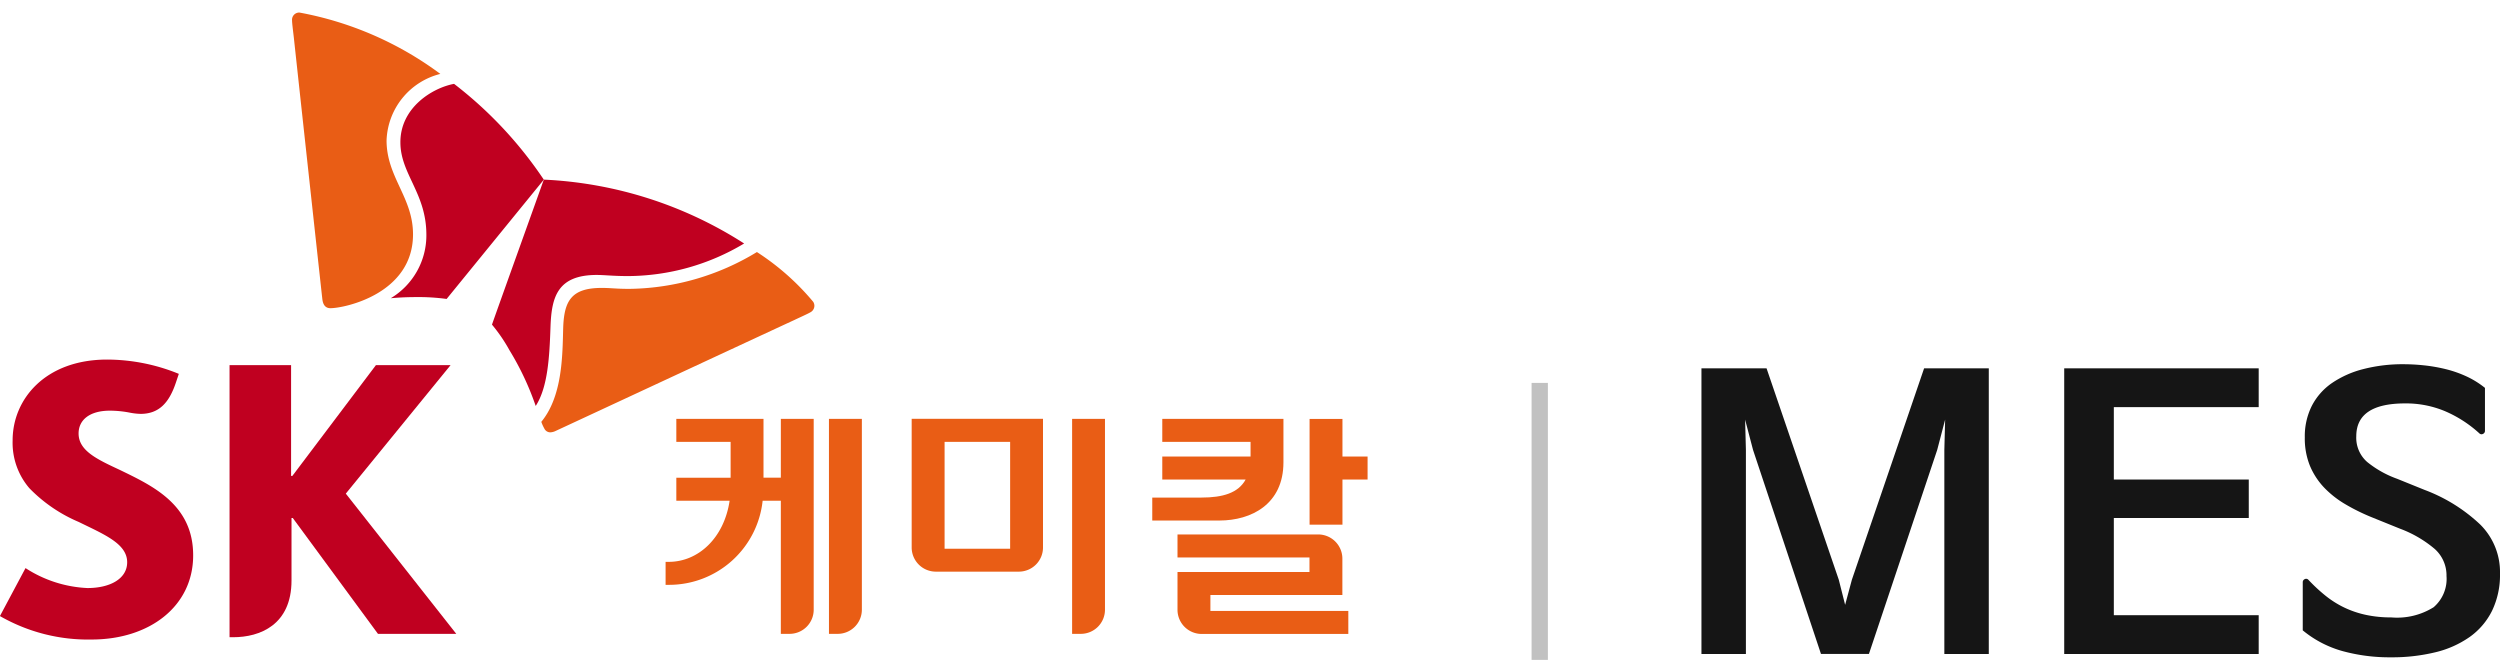 <svg xmlns="http://www.w3.org/2000/svg" width="153.435" height="41" viewBox="0 0 153.435 41">
  <g id="img_gnblogo" transform="translate(-36 -5)">
    <g id="logo" transform="translate(36 5)">
      <g id="사각형_3" data-name="사각형 3" transform="translate(0)" fill="#fff" stroke="#707070" stroke-width="1" opacity="0">
        <rect width="85" height="40" stroke="none"/>
        <rect x="0.5" y="0.5" width="84" height="39" fill="none"/>
      </g>
      <g id="그룹_5" data-name="그룹 5" transform="translate(0 0.77)">
        <g id="그룹_3" data-name="그룹 3" transform="translate(0 4.376)">
          <g id="그룹_1" data-name="그룹 1" transform="translate(0 16.919)">
            <path id="패스_1" data-name="패스 1" d="M815.775,401.074c-1.391-.649-2.532-1.175-2.532-2.237,0-.81.649-1.4,1.932-1.4a6.542,6.542,0,0,1,1.258.131,3.943,3.943,0,0,0,.615.066c1.121,0,1.754-.67,2.173-1.938l.174-.518a11.7,11.7,0,0,0-4.4-.877c-3.8,0-5.805,2.438-5.8,4.964a4.282,4.282,0,0,0,1.024,2.927,9.24,9.24,0,0,0,3.028,2.073c1.565.769,2.978,1.335,2.978,2.475,0,1.01-1.042,1.584-2.439,1.584a7.6,7.6,0,0,1-3.8-1.225l-1.57,2.944a10.841,10.841,0,0,0,5.629,1.44c3.544,0,6.23-2.033,6.23-5.162C820.28,403.2,817.79,402.053,815.775,401.074Z" transform="translate(-808.42 -394.298)" fill="#c00020"/>
            <path id="패스_2" data-name="패스 2" d="M876.678,403.679l6.432-7.887h-4.583l-5.129,6.8h-.078v-6.8h-3.777v16.7h.225c1.633,0,3.578-.754,3.578-3.482v-3.837h.077l5.229,7.112h4.806Z" transform="translate(-855.455 -395.448)" fill="#c00020"/>
          </g>
          <g id="그룹_2" data-name="그룹 2" transform="translate(23.983)">
            <path id="패스_3" data-name="패스 3" d="M916.361,318.155c-1.329.25-3.3,1.458-3.293,3.593,0,1.936,1.59,3.114,1.594,5.652a4.5,4.5,0,0,1-2.185,3.912c.46-.042.966-.069,1.519-.069a12.792,12.792,0,0,1,1.909.114l5.965-7.321A24.829,24.829,0,0,0,916.361,318.155Z" transform="translate(-912.477 -318.155)" fill="#c00020"/>
            <path id="패스_4" data-name="패스 4" d="M942.117,357.562c.752-1.169.846-3.033.91-4.929.071-1.77.441-3.1,2.809-3.112.525,0,1.025.069,1.929.069a13.956,13.956,0,0,0,7.143-2,24.83,24.83,0,0,0-12.294-3.92c-.339.96-2.98,8.306-3.181,8.9a9.845,9.845,0,0,1,1.071,1.567A17.326,17.326,0,0,1,942.117,357.562Z" transform="translate(-933.221 -337.792)" fill="#c00020"/>
          </g>
        </g>
        <g id="그룹_4" data-name="그룹 4" transform="translate(17.925 0)">
          <path id="패스_5" data-name="패스 5" d="M888.547,317.314c-.3,0-.452-.2-.494-.545s-1.529-14-1.751-16.062c-.033-.3-.108-.856-.109-1.053a.442.442,0,0,1,.451-.485,20.817,20.817,0,0,1,8.649,3.766,4.362,4.362,0,0,0-3.3,4.094c.007,2.247,1.616,3.482,1.624,5.735C893.629,316.427,889.419,317.314,888.547,317.314Z" transform="translate(-886.193 -299.169)" fill="#e95d15"/>
          <path id="패스_6" data-name="패스 6" d="M952.563,373.375a2.615,2.615,0,0,0,.186.413.407.407,0,0,0,.367.232.842.842,0,0,0,.341-.093c.314-.143,12.773-5.943,14.652-6.809.271-.131.788-.36.958-.46a.457.457,0,0,0,.257-.4.48.48,0,0,0-.071-.247,15.3,15.3,0,0,0-3.457-3.057,15.391,15.391,0,0,1-7.815,2.26c-.91,0-1.116-.06-1.738-.058-1.814.008-2.268.783-2.334,2.374-.011.3-.016.7-.034,1.148C953.818,370.1,953.648,372.063,952.563,373.375Z" transform="translate(-937.266 -348.255)" fill="#e95d15"/>
        </g>
      </g>
      <g id="그룹_6" data-name="그룹 6" transform="translate(40.849 25.709)">
        <path id="패스_7" data-name="패스 7" d="M1029.16,423.3h.535a1.484,1.484,0,0,0,1.484-1.482V410.107h-2.02Z" transform="translate(-1019.132 -410.107)" fill="#e95d15"/>
        <path id="패스_8" data-name="패스 8" d="M992.724,413.716H991.66v-3.609h-5.35v1.412h3.332v2.2h-3.332v1.412h3.27c-.336,2.27-1.908,3.75-3.74,3.75h-.189v1.411h.225a5.776,5.776,0,0,0,5.731-5.161h1.117V423.3h.535a1.482,1.482,0,0,0,1.482-1.482V410.107h-2.016Z" transform="translate(-985.65 -410.107)" fill="#e95d15"/>
        <path id="패스_9" data-name="패스 9" d="M1093.9,423.3h.535a1.483,1.483,0,0,0,1.482-1.482V410.107H1093.9Z" transform="translate(-1068.949 -410.107)" fill="#e95d15"/>
        <path id="패스_10" data-name="패스 10" d="M1051.18,410.462V418a1.484,1.484,0,0,0,1.484,1.482h5.093A1.482,1.482,0,0,0,1059.24,418v-7.9h-8.06Zm6.043,7.613H1053.2v-6.556h4.023Z" transform="translate(-1036.076 -410.107)" fill="#e95d15"/>
        <path id="패스_11" data-name="패스 11" d="M1123.3,412.775v-2.668h-7.436v1.412h5.418v.9h-5.418v1.41h5.116c-.452.823-1.395,1.107-2.715,1.107h-3.016v1.409h4.126C1121.332,416.342,1123.3,415.341,1123.3,412.775Z" transform="translate(-1085.379 -410.107)" fill="#e95d15"/>
        <path id="패스_12" data-name="패스 12" d="M1159.151,412.419v-2.311h-2.018V416.6h2.018v-2.769h1.542v-1.412Z" transform="translate(-1117.608 -410.107)" fill="#e95d15"/>
        <path id="패스_13" data-name="패스 13" d="M1124,444.591h8.1v-2.234a1.485,1.485,0,0,0-1.482-1.482h-8.637v1.412h8.1v.891h-8.1V445.5a1.483,1.483,0,0,0,1.484,1.482h9v-1.414H1124Z" transform="translate(-1090.562 -433.783)" fill="#e95d15"/>
      </g>
    </g>
    <path id="패스_8420" data-name="패스 8420" d="M-7.266-11l-4.19,12.521H-14.4L-18.569-11l-.487-1.86.049,1.86V1.525h-2.728V-16.008h3.995l4.433,12.975.39,1.542.414-1.542L-8.07-16.008H-4.1V1.525H-6.828V-11l.049-1.86ZM12.465,1.525H.529V-16.008H12.465v2.382H3.574v4.446h8.282v2.359H3.574V-.856h8.891ZM26.009-12.016a7.5,7.5,0,0,0-2.083-1.35,6.186,6.186,0,0,0-2.472-.488q-3,0-3,2.019a1.975,1.975,0,0,0,.67,1.576,6.292,6.292,0,0,0,1.839,1.032l1.681.68a10.139,10.139,0,0,1,3.423,2.132A4.106,4.106,0,0,1,27.275-3.42a5.068,5.068,0,0,1-.487,2.291A4.327,4.327,0,0,1,25.412.482a6.17,6.17,0,0,1-2.119.941,11.243,11.243,0,0,1-2.716.306A10.894,10.894,0,0,1,17.6,1.344,6.605,6.605,0,0,1,15.169.074V-2.875a.2.2,0,0,1,.122-.193.183.183,0,0,1,.219.034,10.292,10.292,0,0,0,1.047.975,5.983,5.983,0,0,0,1.145.726,6.01,6.01,0,0,0,1.328.454A7.284,7.284,0,0,0,20.6-.72,4.23,4.23,0,0,0,23.2-1.344a2.29,2.29,0,0,0,.792-1.917,2.168,2.168,0,0,0-.731-1.667,7.148,7.148,0,0,0-2.119-1.236l-1.681-.68a12.3,12.3,0,0,1-1.669-.817,6.011,6.011,0,0,1-1.315-1.032,4.41,4.41,0,0,1-.865-1.327,4.456,4.456,0,0,1-.317-1.747,4.154,4.154,0,0,1,.438-1.951,3.838,3.838,0,0,1,1.242-1.395,6.072,6.072,0,0,1,1.924-.851,9.655,9.655,0,0,1,2.46-.295,12.1,12.1,0,0,1,1.242.068,9.975,9.975,0,0,1,1.315.227,7.067,7.067,0,0,1,1.279.442,5.453,5.453,0,0,1,1.157.715v2.631a.2.2,0,0,1-.122.193A.183.183,0,0,1,26.009-12.016Z" transform="translate(162.16 43.613)" fill="#151515"/>
    <g id="사각형_1293" data-name="사각형 1293" transform="translate(130 28)" fill="none" stroke="#c1c1c1" stroke-width="1">
      <rect width="1" height="18" stroke="none"/>
      <rect x="0.5" y="0.5" height="17" fill="none"/>
    </g>
  </g>
</svg>
